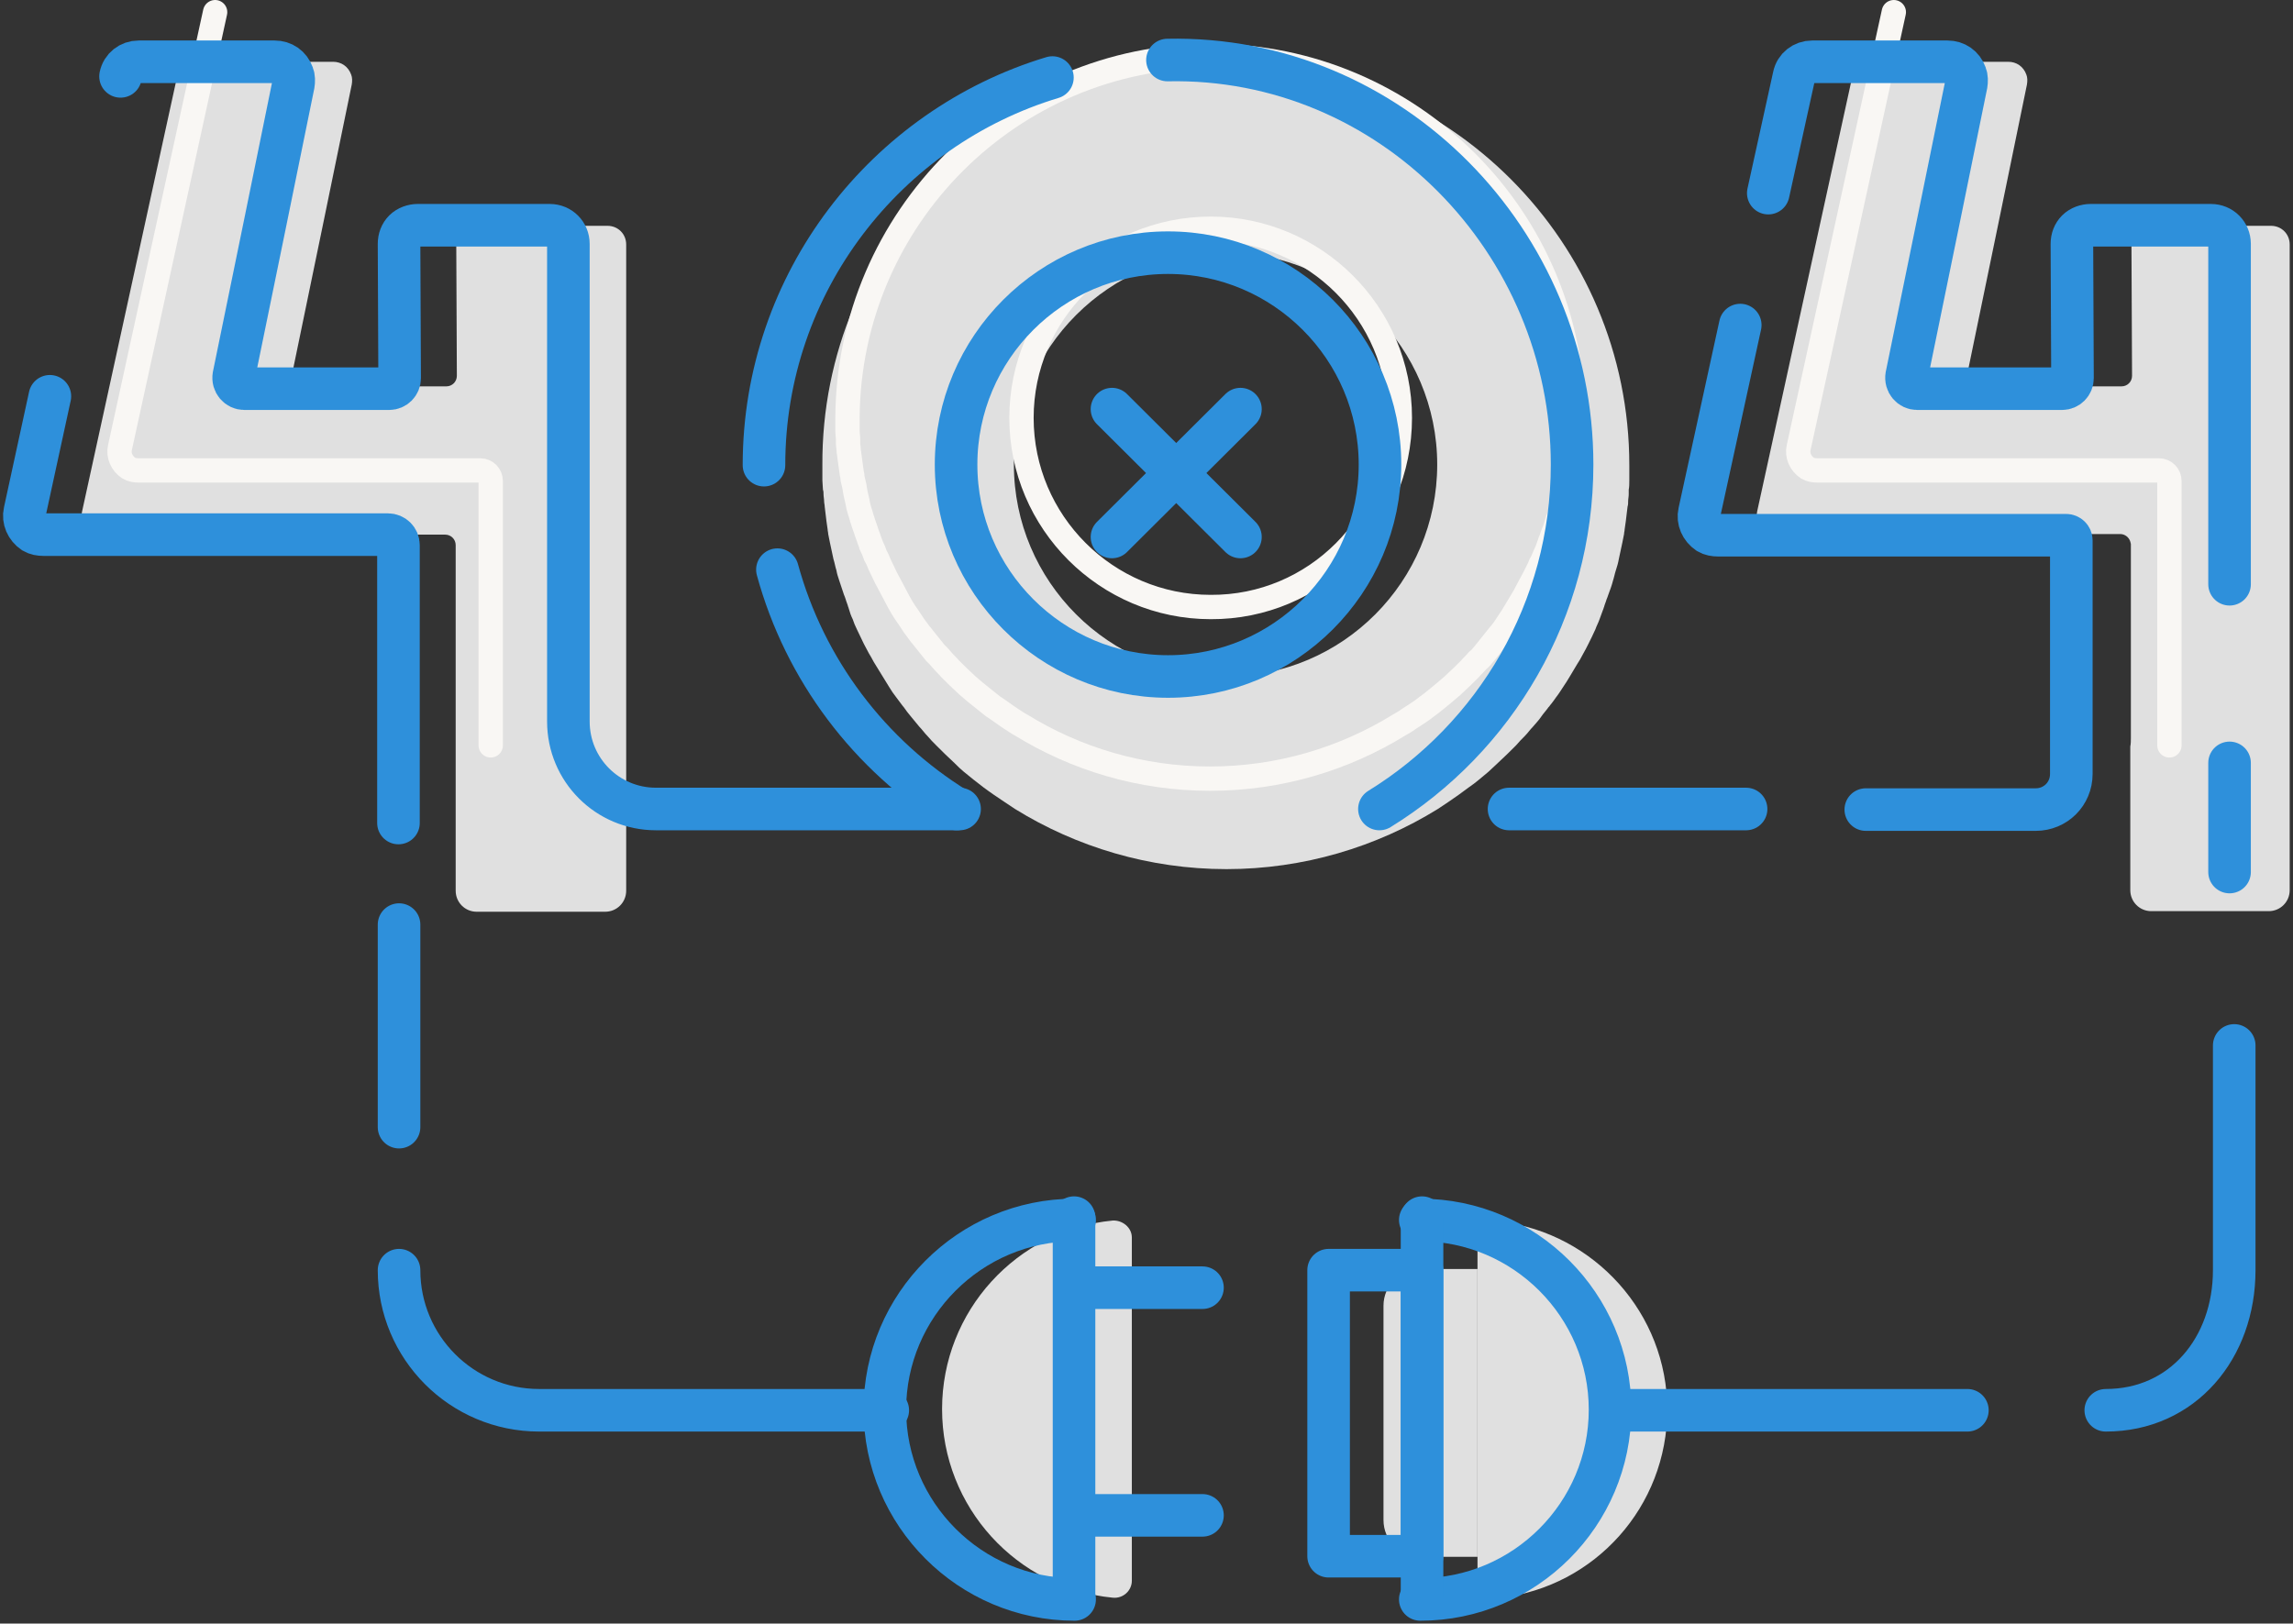 <svg width="377" height="267" viewBox="0 0 377 267" fill="none" xmlns="http://www.w3.org/2000/svg">
<rect x="0" y="0" width="377" height="267" fill="#333333" stroke="none"/>
<path d="M242.921 208.688V256.016H233.513C230.153 256.016 227.465 253.328 227.465 249.968V214.736C227.465 211.376 230.153 208.688 233.513 208.688H242.921Z" fill="#E0E0E0"/>
<path d="M242.921 204.272C242.921 202.256 244.745 200.624 246.761 200.912C262.121 202.832 274.121 215.984 274.121 231.824C274.121 247.76 262.217 260.912 246.761 262.736C244.745 263.024 242.921 261.392 242.921 259.376V256.208V208.88V204.272Z" fill="#E0E0E0"/>
<path d="M186.089 203.504V259.952C186.089 261.584 184.649 262.928 182.921 262.736C167.177 261.2 154.889 247.856 154.889 231.728C154.889 215.6 167.177 202.256 182.921 200.72C184.553 200.624 186.089 201.872 186.089 203.504Z" fill="#E0E0E0"/>
<path d="M201.449 9.968C238.121 9.968 267.881 39.824 267.881 76.496C267.881 77.264 267.881 77.936 267.881 78.704C267.881 78.8 267.881 78.896 267.881 78.992C267.881 79.568 267.881 80.048 267.785 80.528C267.785 80.816 267.785 81.008 267.785 81.296C267.785 81.68 267.689 82.064 267.689 82.448C267.689 82.736 267.689 83.024 267.593 83.312C267.497 84.08 267.401 84.944 267.305 85.712C267.209 86.192 267.209 86.576 267.113 87.056C267.113 87.344 267.017 87.536 267.017 87.824C266.921 88.304 266.825 88.784 266.729 89.264C266.537 90.128 266.345 91.088 266.153 91.952C266.057 92.528 265.865 93.2 265.673 93.776C265.481 94.352 265.385 94.928 265.193 95.504C265.001 96.272 264.713 97.04 264.425 97.808C264.329 98.096 264.233 98.384 264.137 98.576C264.041 98.96 263.849 99.344 263.753 99.728C263.753 99.824 263.657 99.92 263.657 100.016C263.465 100.592 263.177 101.264 262.985 101.84C262.793 102.416 262.505 102.896 262.313 103.472C261.929 104.336 261.545 105.104 261.161 105.872C260.873 106.448 260.585 107.024 260.297 107.504C260.009 108.08 259.625 108.752 259.241 109.328C258.473 110.576 257.801 111.824 256.937 113.072C256.553 113.648 256.265 114.128 255.881 114.608C255.497 115.184 255.113 115.664 254.729 116.144C254.729 116.24 254.633 116.24 254.633 116.24C254.249 116.816 253.769 117.296 253.385 117.872C253.001 118.448 252.521 118.928 252.041 119.504C251.561 119.984 251.177 120.56 250.697 121.04C250.217 121.52 249.737 122 249.257 122.576C248.297 123.536 247.337 124.496 246.281 125.456L246.185 125.552C245.705 126.032 245.225 126.416 244.745 126.896C243.689 127.76 242.633 128.72 241.481 129.488C240.329 130.352 239.273 131.12 238.121 131.888C237.545 132.272 236.969 132.656 236.393 133.04C226.313 139.28 214.313 142.928 201.641 142.928C188.969 142.928 176.969 139.28 166.889 133.04C166.313 132.656 165.737 132.272 165.161 131.888C164.009 131.12 162.857 130.352 161.705 129.488C160.553 128.624 159.497 127.76 158.441 126.896C157.961 126.512 157.481 126.032 157.001 125.552L156.905 125.456C155.849 124.496 154.889 123.536 153.929 122.576C153.449 122.096 152.969 121.616 152.489 121.04C152.009 120.56 151.625 119.984 151.145 119.504C150.665 118.928 150.281 118.448 149.801 117.872C149.321 117.296 148.937 116.816 148.553 116.24L148.457 116.144C148.073 115.664 147.689 115.088 147.305 114.608C146.921 114.128 146.537 113.552 146.249 113.072C145.481 111.824 144.713 110.576 143.945 109.328C143.561 108.752 143.273 108.08 142.889 107.504C142.601 106.928 142.313 106.448 142.025 105.872C141.641 105.104 141.257 104.24 140.873 103.472C140.585 102.896 140.393 102.416 140.201 101.84C139.913 101.264 139.721 100.688 139.529 100.016C139.529 99.92 139.433 99.824 139.433 99.728C139.337 99.344 139.145 98.96 139.049 98.576C138.953 98.288 138.857 98 138.761 97.808C138.473 97.04 138.281 96.272 137.993 95.504C137.801 94.928 137.609 94.352 137.513 93.776C137.321 93.2 137.225 92.528 137.033 91.952C136.841 91.088 136.649 90.128 136.457 89.264C136.361 88.784 136.265 88.304 136.169 87.824C136.169 87.536 136.073 87.344 136.073 87.056C135.977 86.576 135.977 86.192 135.881 85.712C135.785 84.944 135.689 84.08 135.593 83.312C135.593 83.024 135.497 82.736 135.497 82.448C135.497 82.064 135.401 81.68 135.401 81.296C135.401 81.008 135.401 80.816 135.305 80.528C135.305 80.048 135.209 79.472 135.209 78.992C135.209 78.896 135.209 78.8 135.209 78.704C135.209 77.936 135.209 77.264 135.209 76.496C135.017 39.728 164.777 9.968 201.449 9.968ZM236.297 76.4C236.297 57.2 220.649 41.552 201.545 41.552C182.441 41.552 166.697 57.2 166.697 76.4C166.697 95.6 182.345 111.248 201.545 111.248C220.745 111.248 236.297 95.6 236.297 76.4Z" fill="#E0E0E0"/>
<path d="M350.249 89.072C350.057 88.4 349.385 87.824 348.617 87.824C339.497 87.824 297.353 87.824 291.977 87.824C291.401 87.824 290.825 87.728 290.345 87.44C289.097 86.768 288.617 85.424 288.905 84.08L304.553 12.56C304.841 11.12 306.089 10.16 307.529 10.16H330.185C331.529 10.16 332.681 10.928 333.161 12.272C333.353 12.752 333.353 13.328 333.257 13.904C332.297 18.608 325.289 52.688 323.465 61.424C323.273 62.48 324.041 63.536 325.193 63.536H348.809C349.769 63.536 350.537 62.768 350.537 61.808L350.441 40.208C350.441 39.344 350.729 38.576 351.305 38C351.881 37.424 352.649 37.136 353.513 37.136H373.385C375.113 37.136 376.457 38.48 376.457 40.208V146.384C376.457 148.304 374.921 149.84 373.001 149.84H353.705C351.785 149.84 350.249 148.304 350.249 146.384V122.768C350.345 122.288 350.345 121.808 350.345 121.328V89.456C350.345 89.36 350.249 89.168 350.249 89.072Z" fill="#E0E0E0"/>
<path d="M102.953 118.64V146.48C102.953 148.4 101.417 149.936 99.497 149.936H78.377C76.457 149.936 74.921 148.4 74.921 146.48V133.136V89.648C74.921 88.688 74.153 87.92 73.193 87.92H16.553C15.977 87.92 15.401 87.824 14.921 87.536C13.673 86.864 13.193 85.52 13.481 84.176L29.129 12.56C29.417 11.12 30.665 10.16 32.105 10.16H54.761C56.105 10.16 57.257 10.928 57.737 12.272C57.929 12.752 57.929 13.328 57.833 13.904C56.873 18.608 49.865 52.688 48.041 61.424C47.849 62.48 48.617 63.536 49.769 63.536H73.385C74.345 63.536 75.113 62.768 75.113 61.808L75.017 40.208C75.017 39.344 75.305 38.576 75.881 38C76.457 37.424 77.225 37.136 78.089 37.136H99.881C101.609 37.136 102.953 38.48 102.953 40.208V71.504V118.64Z" fill="#E0E0E0"/>
<path d="M199.049 9.2C231.881 9.2 258.569 35.888 258.569 68.72C258.569 69.392 258.569 70.064 258.569 70.64C258.569 70.736 258.569 70.832 258.569 70.832C258.569 71.312 258.569 71.792 258.473 72.272C258.473 72.464 258.473 72.752 258.473 72.944C258.473 73.328 258.377 73.616 258.377 74C258.377 74.288 258.377 74.48 258.281 74.768C258.185 75.536 258.089 76.208 257.993 76.88C257.897 77.264 257.897 77.648 257.801 78.128C257.801 78.32 257.705 78.608 257.705 78.8C257.609 79.184 257.513 79.664 257.417 80.048C257.225 80.912 257.129 81.68 256.937 82.448C256.841 83.024 256.649 83.6 256.553 84.08C256.457 84.56 256.265 85.136 256.073 85.616C255.881 86.288 255.689 86.96 255.401 87.632C255.305 87.92 255.209 88.112 255.113 88.4C255.017 88.784 254.825 89.072 254.729 89.456C254.729 89.552 254.633 89.648 254.633 89.744C254.441 90.32 254.249 90.8 253.961 91.376C253.769 91.856 253.577 92.336 253.289 92.816C253.001 93.584 252.617 94.256 252.233 95.024C251.945 95.504 251.753 95.984 251.465 96.464C251.177 97.04 250.889 97.52 250.601 98.096C249.929 99.248 249.257 100.304 248.585 101.456C248.297 101.936 247.913 102.416 247.625 102.896C247.337 103.376 246.953 103.856 246.569 104.336L246.473 104.432C246.089 104.912 245.705 105.392 245.321 105.872C244.937 106.352 244.553 106.832 244.169 107.312C243.785 107.792 243.401 108.272 242.921 108.656C242.537 109.136 242.057 109.52 241.673 110C240.809 110.864 239.945 111.728 238.985 112.592C238.985 112.592 238.985 112.592 238.889 112.688C238.409 113.072 238.025 113.456 237.545 113.84C236.585 114.608 235.625 115.472 234.665 116.144C233.705 116.912 232.649 117.584 231.593 118.256C231.113 118.64 230.537 118.928 230.057 119.216C221.033 124.784 210.377 128.048 198.953 128.048C187.529 128.048 176.873 124.784 167.849 119.216C167.273 118.928 166.793 118.544 166.313 118.256C165.257 117.584 164.297 116.816 163.241 116.144C162.281 115.376 161.321 114.608 160.361 113.84C159.881 113.456 159.497 113.072 159.017 112.688L158.921 112.592C157.961 111.728 157.097 110.864 156.233 110C155.849 109.52 155.369 109.136 154.985 108.656C154.601 108.176 154.121 107.696 153.737 107.312C153.353 106.832 152.969 106.352 152.585 105.872C152.201 105.392 151.817 104.912 151.433 104.432L151.337 104.336C150.953 103.856 150.665 103.376 150.281 102.896C149.993 102.416 149.609 101.936 149.321 101.456C148.553 100.4 147.881 99.248 147.305 98.096C147.017 97.52 146.729 97.04 146.441 96.464C146.153 95.984 145.961 95.504 145.673 95.024C145.289 94.256 145.001 93.584 144.617 92.816C144.425 92.336 144.233 91.856 143.945 91.376C143.753 90.8 143.561 90.32 143.273 89.744C143.273 89.648 143.177 89.552 143.177 89.456C143.081 89.168 142.889 88.784 142.793 88.4C142.697 88.112 142.601 87.92 142.505 87.632C142.313 86.96 142.025 86.288 141.833 85.616C141.641 85.136 141.545 84.56 141.353 84.08C141.161 83.504 141.065 83.024 140.969 82.448C140.777 81.68 140.585 80.816 140.489 80.048C140.393 79.664 140.297 79.184 140.201 78.8C140.201 78.608 140.105 78.32 140.105 78.128C140.009 77.744 140.009 77.36 139.913 76.88C139.817 76.208 139.721 75.44 139.625 74.768C139.625 74.48 139.529 74.288 139.529 74C139.529 73.616 139.433 73.328 139.433 72.944C139.433 72.752 139.433 72.464 139.433 72.272C139.433 71.792 139.337 71.312 139.337 70.832C139.337 70.736 139.337 70.64 139.337 70.64C139.337 69.968 139.337 69.392 139.337 68.72C139.529 35.888 166.217 9.2 199.049 9.2ZM230.153 68.72C230.153 51.536 216.137 37.616 199.049 37.616C181.865 37.616 167.945 51.632 167.945 68.72C167.945 85.904 181.961 99.824 199.049 99.824C216.233 99.92 230.153 85.904 230.153 68.72Z" stroke="#F9F7F4" stroke-width="4" stroke-miterlimit="10" stroke-linecap="round"/>
<path d="M35.369 2L19.721 73.616C19.433 74.864 20.009 76.208 21.161 76.976C21.641 77.264 22.217 77.36 22.793 77.36C28.169 77.36 78.953 77.36 78.953 77.36C79.913 77.36 80.681 78.128 80.681 79.088V122.576" stroke="#F9F7F4" stroke-width="4" stroke-miterlimit="10" stroke-linecap="round"/>
<path d="M311.369 2L295.721 73.616C295.433 74.864 296.009 76.208 297.161 76.976C297.641 77.264 298.217 77.36 298.793 77.36C304.169 77.36 354.953 77.36 354.953 77.36C355.913 77.36 356.681 78.128 356.681 79.088V122.576" stroke="#F9F7F4" stroke-width="4" stroke-miterlimit="10" stroke-linecap="round"/>
<path d="M176.681 200.625C159.497 200.625 145.481 214.641 145.481 231.825C145.481 249.009 159.497 263.025 176.681 263.025" stroke="#2E90DB" stroke-width="7" stroke-miterlimit="10" stroke-linecap="round" stroke-linejoin="round"/>
<path d="M176.585 200.24V262.64" stroke="#2E90DB" stroke-width="7" stroke-miterlimit="10" stroke-linecap="round" stroke-linejoin="round"/>
<path d="M178.505 211.76H197.705" stroke="#2E90DB" stroke-width="7" stroke-miterlimit="10" stroke-linecap="round" stroke-linejoin="round"/>
<path d="M178.505 249.2H197.705" stroke="#2E90DB" stroke-width="7" stroke-miterlimit="10" stroke-linecap="round" stroke-linejoin="round"/>
<path d="M192.041 111.248C172.841 111.248 157.193 95.6 157.193 76.4C157.193 57.2 172.841 41.552 192.041 41.552C211.241 41.552 226.889 57.2 226.889 76.4C226.889 95.6 211.241 111.248 192.041 111.248Z" stroke="#2E90DB" stroke-width="7" stroke-miterlimit="10" stroke-linecap="round" stroke-linejoin="round"/>
<path d="M182.825 67.28L203.945 88.304" stroke="#2E90DB" stroke-width="7" stroke-miterlimit="10" stroke-linecap="round" stroke-linejoin="round"/>
<path d="M182.825 88.304L203.945 67.28" stroke="#2E90DB" stroke-width="7" stroke-miterlimit="10" stroke-linecap="round" stroke-linejoin="round"/>
<path d="M65.609 208.88C65.609 221.552 75.881 231.92 88.649 231.92H145.961" stroke="#2E90DB" stroke-width="7" stroke-miterlimit="10" stroke-linecap="round" stroke-linejoin="round"/>
<path d="M65.609 152.048V185.36" stroke="#2E90DB" stroke-width="7" stroke-miterlimit="10" stroke-linecap="round" stroke-linejoin="round"/>
<path d="M8.201 65.168L4.073 84.176C3.785 85.424 4.361 86.768 5.513 87.536C5.993 87.824 6.569 87.92 7.145 87.92C12.521 87.92 63.785 87.92 63.785 87.92C64.745 87.92 65.513 88.688 65.513 89.648V135.344" stroke="#2E90DB" stroke-width="7" stroke-miterlimit="10" stroke-linecap="round" stroke-linejoin="round"/>
<path d="M157.769 133.04H129.065H116.009H107.849C99.881 133.04 93.449 126.608 93.449 118.64V40.112C93.449 38.384 92.105 37.04 90.377 37.04H68.681C67.913 37.04 67.049 37.328 66.473 37.904C65.897 38.48 65.609 39.248 65.609 40.112L65.705 62.192C65.705 63.152 64.937 63.92 63.977 63.92H40.169C39.113 63.92 38.249 62.96 38.441 61.808C40.265 52.976 47.273 18.704 48.233 13.904C48.329 13.328 48.329 12.752 48.137 12.272C47.657 10.928 46.505 10.16 45.161 10.16H22.793C21.353 10.16 20.105 11.12 19.817 12.56" stroke="#2E90DB" stroke-width="7" stroke-miterlimit="10" stroke-linecap="round" stroke-linejoin="round"/>
<path d="M127.817 93.68C132.329 110.192 142.985 124.208 157.289 133.04" stroke="#2E90DB" stroke-width="7" stroke-miterlimit="10" stroke-linecap="round" stroke-linejoin="round"/>
<path d="M173.033 12.752C145.673 21.008 125.609 46.448 125.609 76.496" stroke="#2E90DB" stroke-width="7" stroke-miterlimit="10" stroke-linecap="round" stroke-linejoin="round"/>
<path d="M226.793 133.04C245.801 121.328 258.473 100.304 258.473 76.4C258.473 39.728 228.617 9.104 191.945 9.872" stroke="#2E90DB" stroke-width="7" stroke-miterlimit="10" stroke-linecap="round" stroke-linejoin="round"/>
<path d="M287.081 133.04H248.105" stroke="#2E90DB" stroke-width="7" stroke-miterlimit="10" stroke-linecap="round" stroke-linejoin="round"/>
<path d="M286.121 53.456L279.401 84.272C279.113 85.52 279.689 86.864 280.841 87.632C281.321 87.92 281.897 88.016 282.473 88.016C287.849 88.016 339.689 88.016 339.689 88.016C340.169 88.016 340.553 88.4 340.553 88.88V127.28C340.553 130.544 337.961 133.136 334.697 133.136H306.761" stroke="#2E90DB" stroke-width="7" stroke-miterlimit="10" stroke-linecap="round" stroke-linejoin="round"/>
<path d="M366.569 96.08V40.112C366.569 38.384 365.225 37.04 363.497 37.04H343.721C342.953 37.04 342.089 37.328 341.513 37.904C340.937 38.48 340.649 39.248 340.649 40.112L340.745 62.192C340.745 63.152 339.977 63.92 339.017 63.92H315.209C314.153 63.92 313.289 62.96 313.481 61.808C315.305 52.976 322.313 18.704 323.273 13.904C323.369 13.328 323.369 12.752 323.177 12.272C322.697 10.928 321.545 10.16 320.201 10.16H297.929C296.489 10.16 295.241 11.12 294.953 12.56L290.729 31.76" stroke="#2E90DB" stroke-width="7" stroke-miterlimit="10" stroke-linecap="round" stroke-linejoin="round"/>
<path d="M366.569 143.408V125.456" stroke="#2E90DB" stroke-width="7" stroke-miterlimit="10" stroke-linecap="round" stroke-linejoin="round"/>
<path d="M346.217 231.92C358.889 231.92 367.337 221.648 367.337 208.88V171.92" stroke="#2E90DB" stroke-width="7" stroke-miterlimit="10" stroke-linecap="round" stroke-linejoin="round"/>
<path d="M266.441 231.92H323.465" stroke="#2E90DB" stroke-width="7" stroke-miterlimit="10" stroke-linecap="round" stroke-linejoin="round"/>
<path d="M233.513 200.625C250.697 200.625 264.713 214.641 264.713 231.825C264.713 249.009 250.697 263.025 233.513 263.025" stroke="#2E90DB" stroke-width="7" stroke-miterlimit="10" stroke-linecap="round" stroke-linejoin="round"/>
<path d="M233.802 200.24V262.64" stroke="#2E90DB" stroke-width="7" stroke-miterlimit="10" stroke-linecap="round" stroke-linejoin="round"/>
<path d="M233.801 208.88H218.441V255.92H233.801V208.88Z" stroke="#2E90DB" stroke-width="7" stroke-miterlimit="10" stroke-linecap="round" stroke-linejoin="round"/>
</svg>
